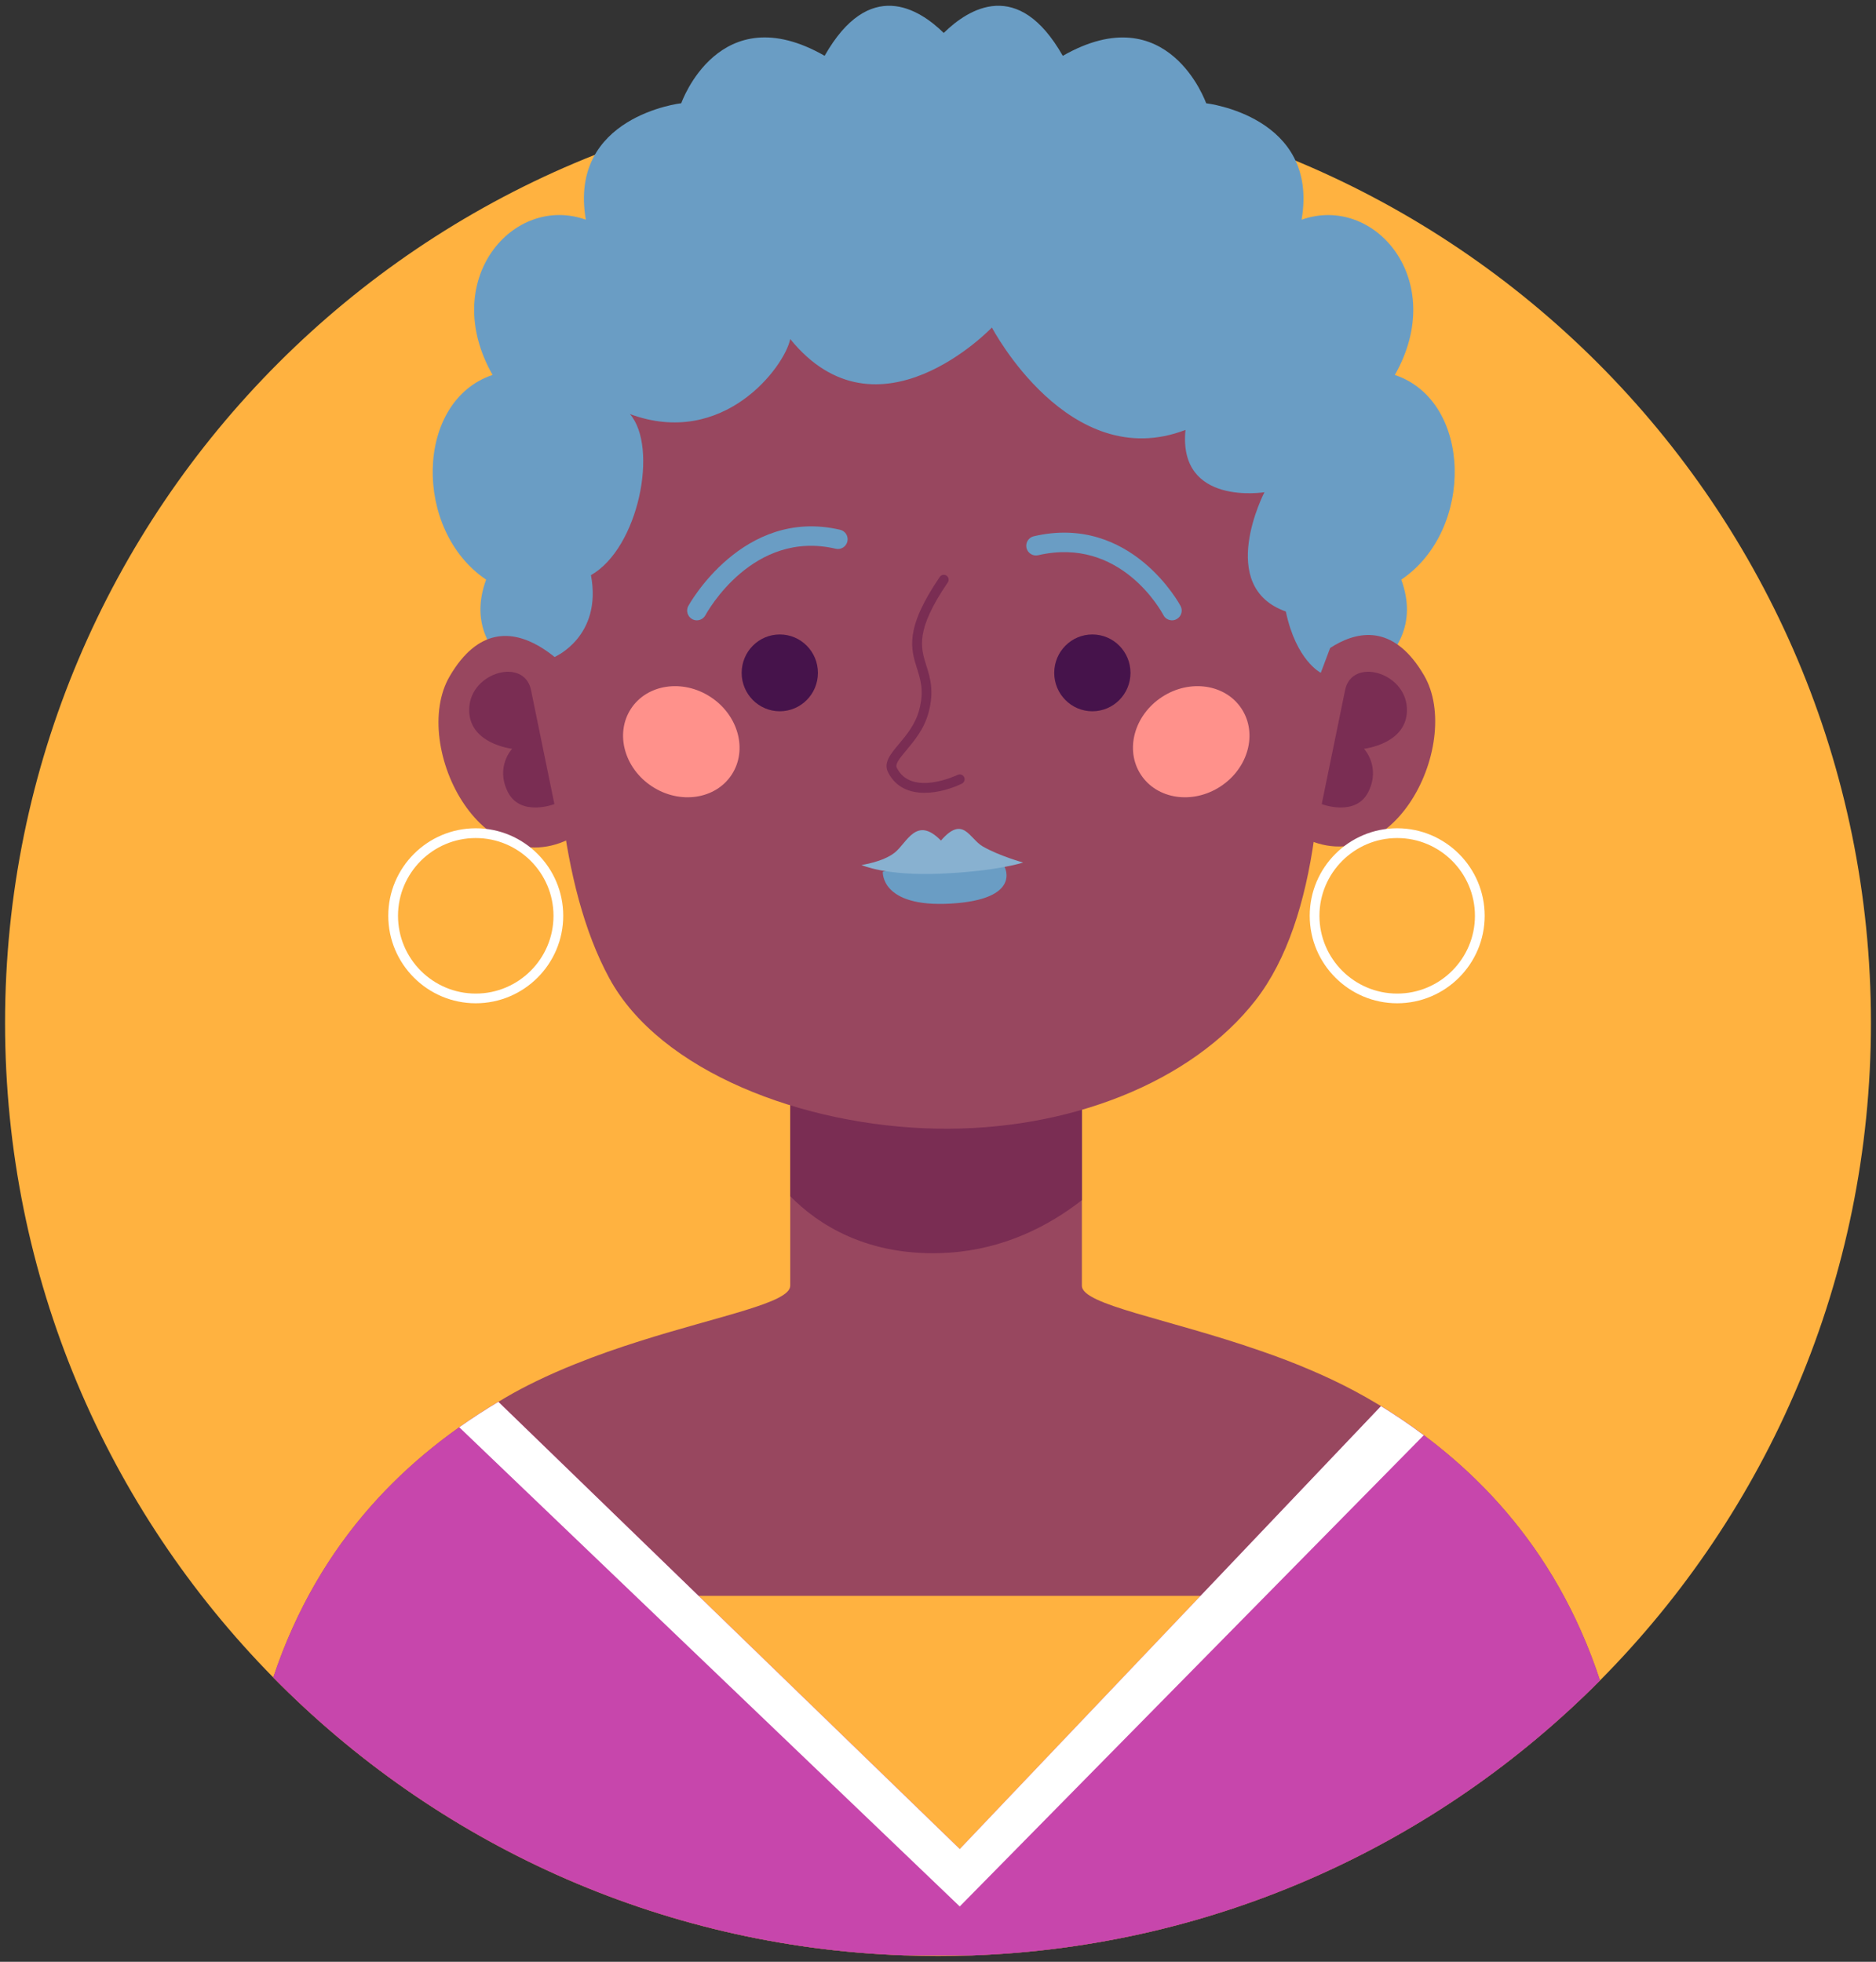 <?xml version="1.0" encoding="utf-8"?>
<!-- Generator: Adobe Illustrator 26.3.0, SVG Export Plug-In . SVG Version: 6.00 Build 0)  -->
<svg version="1.1" xmlns="http://www.w3.org/2000/svg" xmlns:xlink="http://www.w3.org/1999/xlink" x="0px" y="0px"
	 viewBox="0 0 478.24 500" style="enable-background:new 0 0 478.24 500;" xml:space="preserve">
<rect x="0" y="0" width="478.24" height="500" fill="#333333" stroke="none"/>
<style type="text/css">
	.st0{fill:#FFB240;}
	.st1{fill:#6A9DC4;}
	.st2{fill:#98475F;}
	.st3{fill:#7A2D53;}
	.st4{fill:#46134B;}
	.st5{fill:#FF918B;}
	.st6{fill:#88B1D0;}
	.st7{fill:#FFFFFF;}
	.st8{fill:#C746AC;}
</style>
<g id="BACKGROUND">
</g>
<g id="OBJECTS">
	<g>
		<path class="st0" d="M476.95,260.69c0,65.38-26.4,124.61-69.07,167.6c-41.26,41.53-97.69,67.91-160.29,70.09
			c-2.8,0.1-5.63,0.15-8.45,0.15c-2.9,0-5.8-0.05-8.7-0.17c-62.88-2.23-119.55-28.93-160.78-70.83
			C27.38,384.58,1.29,325.7,1.29,260.69c0-131.35,106.49-237.84,237.84-237.84S476.95,129.34,476.95,260.69z"/>
		<path class="st1" d="M355.58,95.57c13.74-24.18-5.22-46.17-23.77-39.57c4.54-26.38-24.33-29.68-24.33-29.68
			s-9.61-27.48-36.55-12.09C259.57-5.77,246.91,2.19,240.58,8.4c-6.33-6.21-18.99-14.17-30.36,5.82
			c-26.93-15.39-36.55,12.09-36.55,12.09s-28.86,3.3-24.33,29.68c-18.55-6.6-37.51,15.39-23.77,39.57
			c-19.79,6.6-20.34,39.57-1.65,52.17c-8.24,22.49,21.44,30.83,21.44,30.83l95.21-53.24l95.21,53.24c0,0,29.68-8.34,21.44-30.83
			C375.92,135.14,375.37,102.16,355.58,95.57z"/>
		<g>
			<g>
				<path class="st2" d="M407.88,428.29c-41.26,41.53-97.69,67.91-160.29,70.09h-8.97c-2.73,0-5.45,0-8.18-0.03
					c-62.88-2.23-119.55-28.93-160.78-70.83c11.88-35.53,34.78-56.75,57.4-70.24c0.6-0.37,1.19-0.72,1.78-1.07
					c2.53-1.49,5.16-2.88,7.83-4.17c3.27-1.59,6.62-3.05,9.97-4.39c5.48-2.21,11.01-4.12,16.31-5.8c20.8-6.6,38.5-9.79,38.5-14.16
					v-65.03c0-10.96,0-18.82,0-18.82h74.35c0,0,0,5.93,0,14.68v69.17c0,4.88,21.72,8.31,45.59,16.61c4.34,1.49,8.78,3.17,13.14,5.06
					c3.64,1.56,7.26,3.27,10.79,5.16c1.91,1.02,3.79,2.08,5.65,3.2c0.35,0.22,0.72,0.42,1.07,0.64
					C374.21,372.04,396.35,393.28,407.88,428.29z"/>
			</g>
			<polyline class="st0" points="135.21,406.73 347.8,406.73 336.93,457.71 244.66,485.89 135.21,436.74 			"/>
			<path class="st3" d="M275.8,258.53v47.35c-8.43,6.57-19.78,12.47-33.94,13.39c-20.63,1.31-33.5-7.36-40.41-14.4v-42.2l72.64-6.79
				L275.8,258.53z"/>
			<path class="st2" d="M147.36,102.69c0,0-17.89,99.09,7.97,146.63c12.93,23.77,49.38,37.66,83.27,38.33
				c33.9,0.67,65.24-11.88,81.48-32.73c32.47-41.71,8.05-152.22,8.05-152.22S255.5,48.01,147.36,102.69z"/>
			<g>
				<path class="st2" d="M149.35,175.83c0,0-20.09-28.46-34.71-3.48c-10.39,17.75,9.06,56.14,33.76,39.61L149.35,175.83z"/>
			</g>
			<g>
				<path class="st2" d="M328.3,175.58c0,0,20.09-28.45,34.71-3.48c10.39,17.75-9.05,56.14-33.76,39.61L328.3,175.58z"/>
			</g>
			<g>
				<g>
					<path class="st4" d="M208.51,171.49c0,5.41-4.35,9.79-9.72,9.79s-9.72-4.38-9.72-9.79c0-5.41,4.35-9.79,9.72-9.79
						S208.51,166.08,208.51,171.49z"/>
					<path class="st4" d="M288.19,171.49c0,5.41-4.35,9.79-9.72,9.79c-5.37,0-9.72-4.38-9.72-9.79c0-5.41,4.35-9.79,9.72-9.79
						C283.84,161.7,288.19,166.08,288.19,171.49z"/>
				</g>
			</g>
			<path class="st5" d="M186.53,197.43c-4.11,6.3-13.2,7.65-20.29,3.02c-7.1-4.63-9.51-13.5-5.4-19.8c4.11-6.3,13.2-7.65,20.29-3.02
				C188.22,182.26,190.64,191.13,186.53,197.43z"/>
			<path class="st5" d="M290.83,197.43c4.11,6.3,13.2,7.65,20.29,3.02c7.1-4.63,9.51-13.5,5.4-19.8c-4.11-6.3-13.2-7.65-20.29-3.02
				C289.13,182.26,286.71,191.13,290.83,197.43z"/>
			<path class="st3" d="M235.7,202.06c-3.71,0-7.34-1.29-9.32-5.25c-1.21-2.42,0.63-4.62,2.76-7.16c1.87-2.23,4.2-5.01,5.18-8.68
				c1.28-4.8,0.39-7.61-0.55-10.59c-1.58-4.98-3.21-10.14,5.8-23.34c0.39-0.57,1.16-0.71,1.72-0.33c0.57,0.39,0.71,1.16,0.33,1.72
				c-8.32,12.21-6.94,16.57-5.48,21.19c0.96,3.04,2.05,6.48,0.58,11.97c-1.12,4.2-3.65,7.21-5.67,9.63
				c-1.81,2.16-2.9,3.54-2.44,4.46c3.73,7.46,15.39,1.87,15.51,1.81c0.61-0.3,1.36-0.05,1.66,0.57c0.3,0.61,0.05,1.36-0.57,1.66
				C242.85,200.88,239.24,202.06,235.7,202.06z"/>
			<path class="st1" d="M177.64,158.1c-0.4,0-0.8-0.09-1.17-0.3c-1.2-0.65-1.65-2.15-1.01-3.35c0.14-0.25,13.89-25.22,38.71-19.43
				c1.33,0.31,2.16,1.64,1.85,2.98c-0.31,1.33-1.64,2.17-2.98,1.85c-21.09-4.91-32.73,16.06-33.21,16.95
				C179.37,157.63,178.52,158.1,177.64,158.1z"/>
			<path class="st1" d="M298.78,158.1c-0.89,0-1.76-0.48-2.2-1.33c-0.43-0.83-10.87-20.15-31.92-15.26
				c-1.33,0.31-2.67-0.52-2.98-1.85c-0.31-1.33,0.52-2.67,1.85-2.98c24.85-5.8,37.32,17.55,37.44,17.79
				c0.63,1.21,0.16,2.71-1.05,3.34C299.56,158.01,299.17,158.1,298.78,158.1z"/>
			<path class="st3" d="M135.37,175.88l5.96,29.06c0,0-8.65,3.34-11.88-3.11c-3.22-6.45,1.11-10.99,1.11-10.99
				s-11.43-1.26-10.94-10.44C120.11,171.21,133.66,167.52,135.37,175.88z"/>
			<path class="st3" d="M342.9,175.88l-5.96,29.06c0,0,8.65,3.34,11.88-3.11c3.22-6.45-1.11-10.99-1.11-10.99
				s11.43-1.26,10.94-10.44C358.16,171.21,344.61,167.52,342.9,175.88z"/>
		</g>
		<path class="st1" d="M225.05,222.17c0,0-0.67,9.21,17.44,8.12c18.11-1.09,13.6-9.34,13.6-9.34S235.38,218.95,225.05,222.17z"/>
		<path class="st6" d="M219.62,220.46c0,0,6.07,2.84,20.42,2.2c14.35-0.64,20.78-2.83,20.78-2.83s-6.16-1.71-10.3-4.11
			c-3.44-1.99-4.95-8.05-10.65-1.49c-6.32-6.46-8.64,0.62-11.83,3.11C225.04,219.7,219.62,220.46,219.62,220.46z"/>
		<path class="st1" d="M141.38,167.44c0,0,12.21-5.18,9.27-20.86c12.13-6.86,17.28-32.59,9.93-41.05
			c23.9,8.82,39.47-12.13,40.87-19.12c22.36,27.57,51.41-2.94,51.41-2.94s19.66,37.5,49.35,26.1
			c-1.93,19.48,20.13,15.88,20.13,15.88s-12.5,24.07,5.45,30.4c2.64,12.54,8.91,15.62,8.91,15.62s14.32-36.76,12.48-44
			c-1.84-7.24-39.71-61.28-39.71-61.28l-38.23-6.25l-32.61-2.57l-72.9,11.76l-30.51,31.98L141.38,167.44z"/>
		<path class="st7" d="M121.28,255.7c-12.29,0-22.3-10-22.3-22.3s10-22.3,22.3-22.3s22.3,10,22.3,22.3S133.58,255.7,121.28,255.7z
			 M121.28,213.59c-10.93,0-19.82,8.89-19.82,19.82s8.89,19.82,19.82,19.82c10.93,0,19.82-8.89,19.82-19.82
			S132.21,213.59,121.28,213.59z"/>
		<path class="st7" d="M356.18,255.7c-12.29,0-22.3-10-22.3-22.3s10-22.3,22.3-22.3c12.29,0,22.3,10,22.3,22.3
			S368.47,255.7,356.18,255.7z M356.18,213.59c-10.93,0-19.82,8.89-19.82,19.82s8.89,19.82,19.82,19.82
			c10.93,0,19.82-8.89,19.82-19.82S367.11,213.59,356.18,213.59z"/>
		<path class="st8" d="M407.88,428.29c-41.26,41.53-97.69,67.91-160.29,70.09h-8.97c-2.73,0-5.45,0-8.18-0.03
			c-62.88-2.23-119.55-28.93-160.78-70.83c10.14-30.3,28.29-50.21,47.43-63.77c3.32-2.33,6.64-4.49,9.97-6.47l117.62,113.97
			l107.38-112.88c3.64,2.26,7.31,4.71,10.91,7.41C381.22,379.43,398.26,399.06,407.88,428.29z"/>
		<path class="st7" d="M362.95,365.79l-118.29,120.1L117.08,363.76c3.32-2.33,6.64-4.49,9.97-6.47l117.62,113.97l107.38-112.88
			C355.69,360.63,359.36,363.09,362.95,365.79z"/>
	</g>
</g>
</svg>
